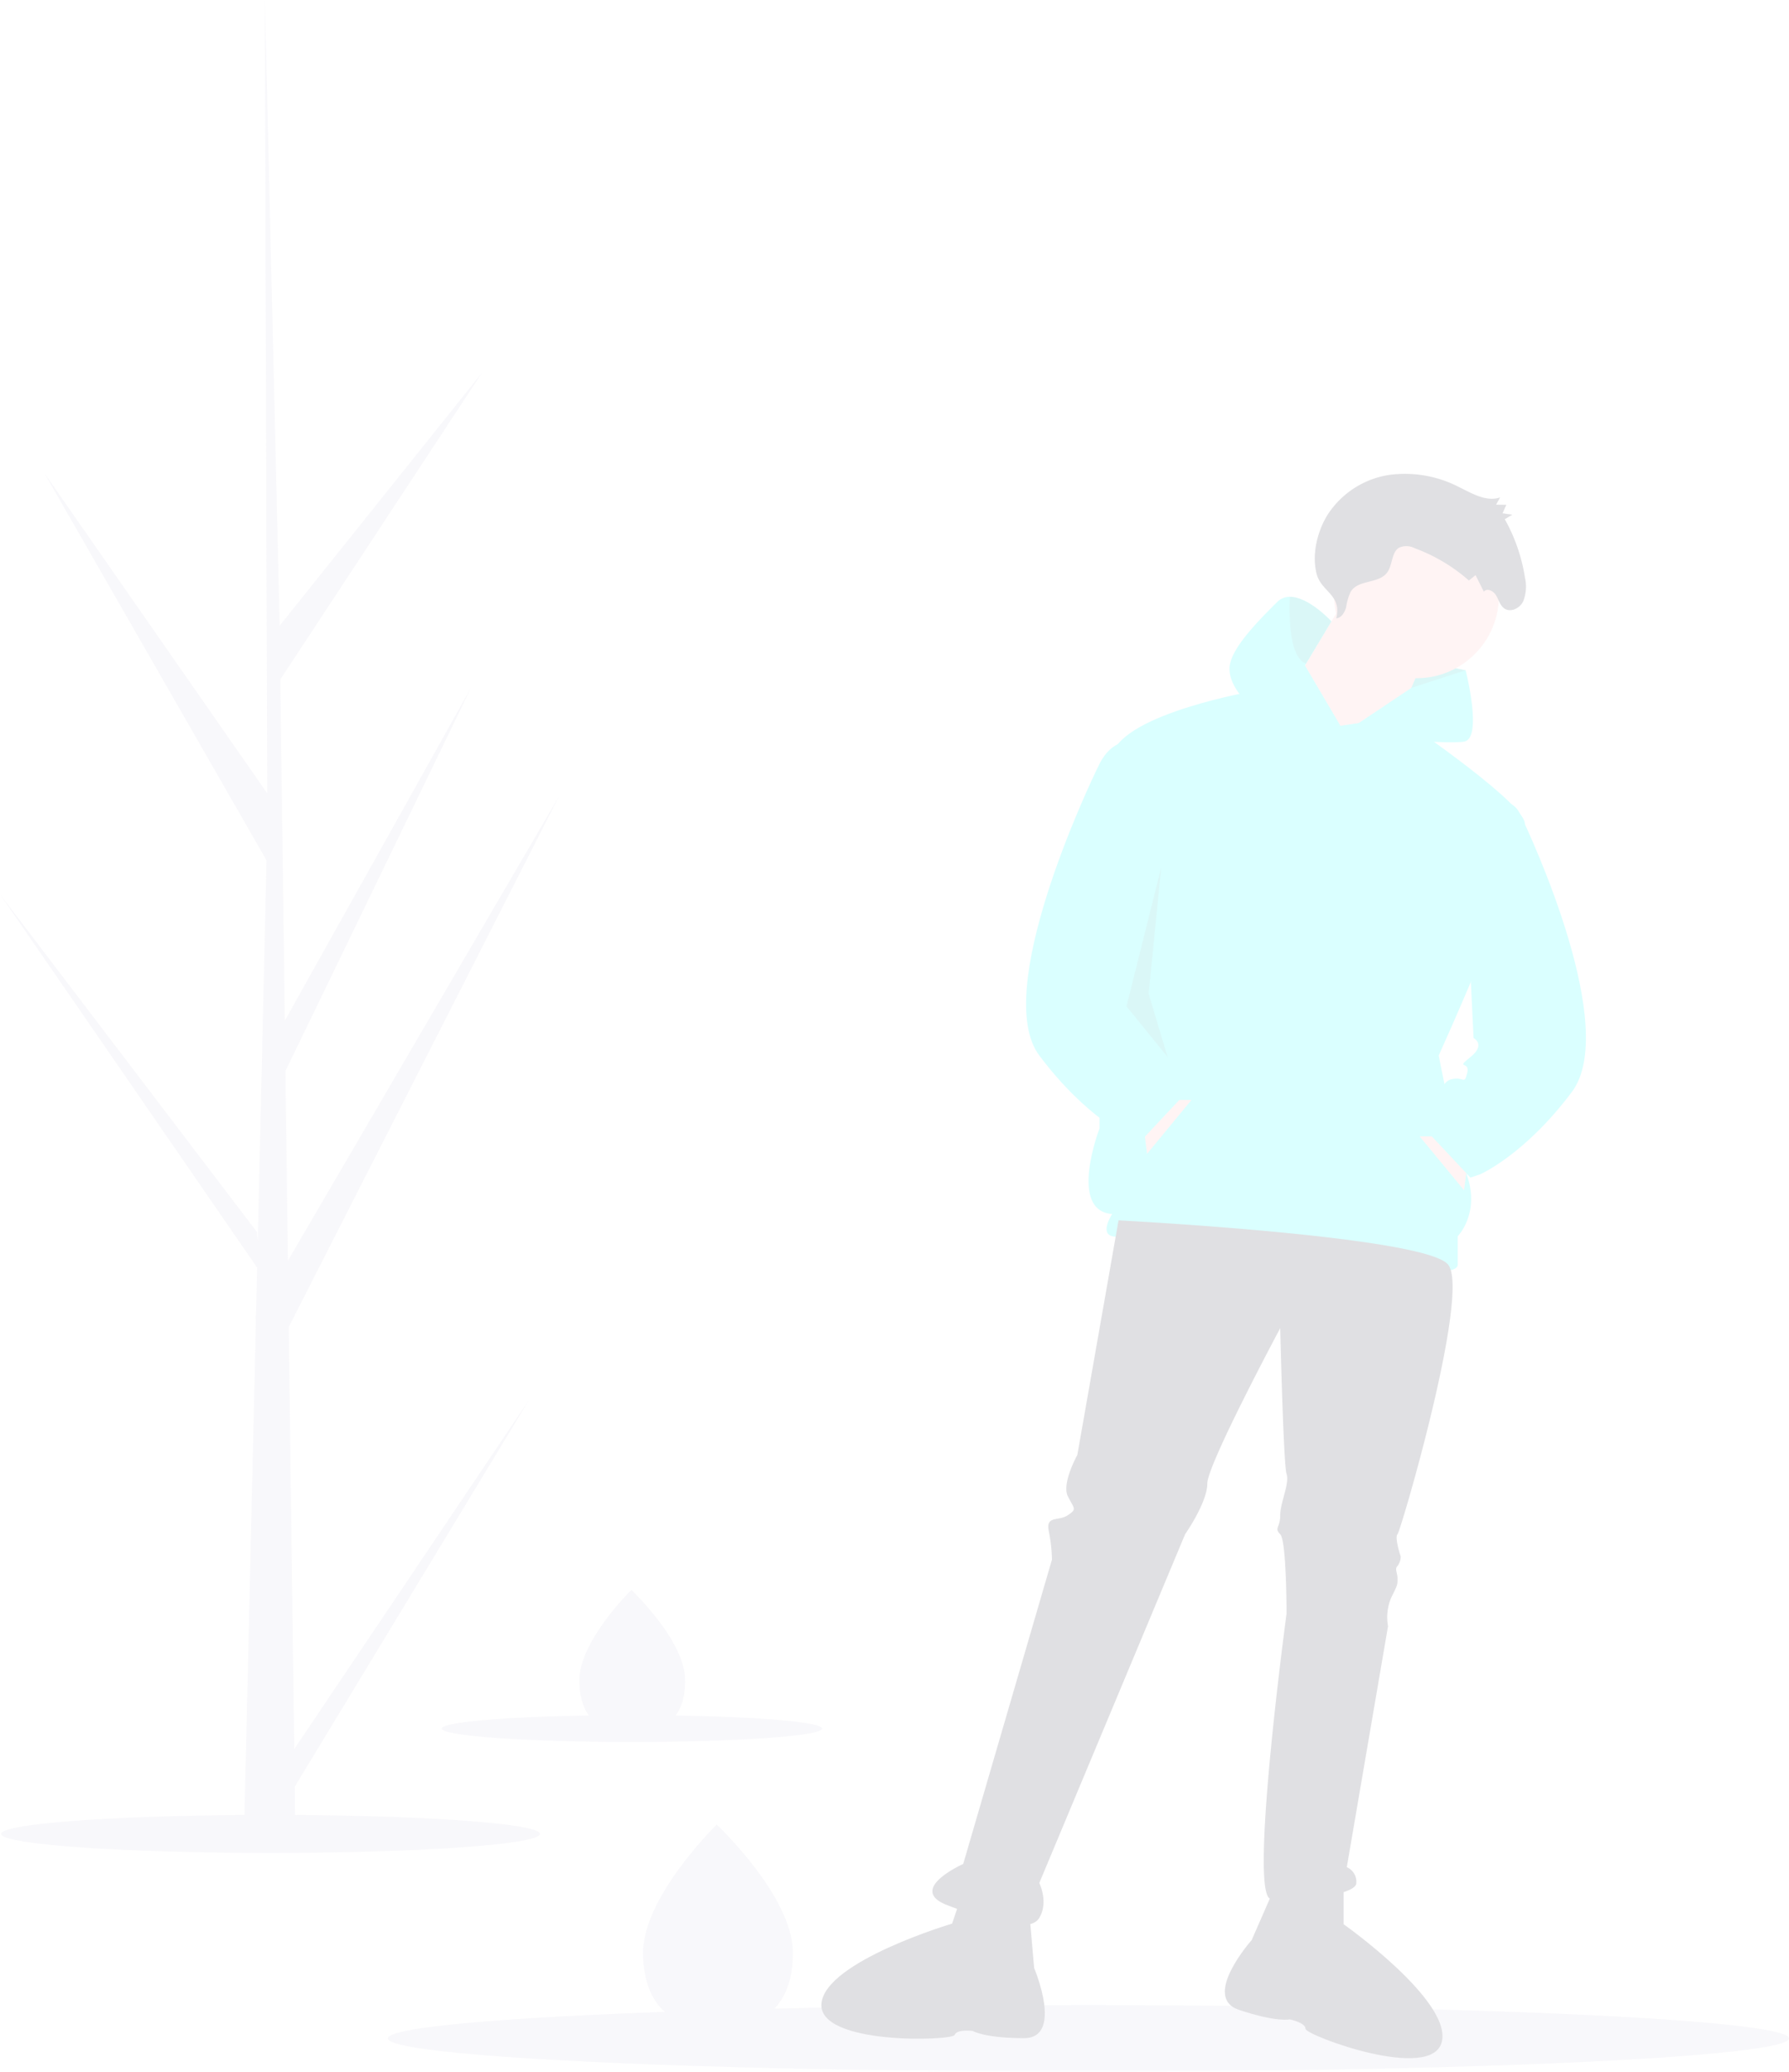 <svg xmlns="http://www.w3.org/2000/svg" width="322.286" height="373.15" viewBox="0 0 322.286 373.15">
  <g id="Group_19" data-name="Group 19" transform="translate(699 -848)" opacity="0.15">
    <ellipse id="Ellipse_5" data-name="Ellipse 5" cx="48.542" cy="3.426" rx="48.542" ry="3.426" transform="translate(-698.804 1174.893)" fill="#d0cde1"/>
    <ellipse id="Ellipse_6" data-name="Ellipse 6" cx="126.209" cy="5.996" rx="126.209" ry="5.996" transform="translate(-629.132 1209.158)" fill="#d0cde1"/>
    <path id="Path_40" data-name="Path 40" d="M450.623,213.692l2.284-4-11.422-2.284-1.142,5.711,1.713,4.569Z" transform="translate(-887.872 759.038)" fill="#07ffff"/>
    <path id="Path_41" data-name="Path 41" d="M450.623,213.692l2.284-4-11.422-2.284-1.142,5.711,1.713,4.569Z" transform="translate(-887.872 759.038)" opacity="0.2"/>
    <circle id="Ellipse_7" data-name="Ellipse 7" cx="14.848" cy="14.848" r="14.848" transform="translate(-458.664 940.464)" fill="#ffb8b8"/>
    <path id="Path_42" data-name="Path 42" d="M415.837,187.91,403.844,207.9l17.7,10.279,9.137-21.13Z" transform="translate(-872.216 767.402)" fill="#ffb8b8"/>
    <path id="Path_43" data-name="Path 43" d="M527.9,347.487,512.483,341.2s-23.414,4-25.7,11.422-2.284,67.388-2.284,67.388-5.711,14.848,2.284,15.419c0,0-2.284,3.427,0,4s25.7,0,34.836,2.855,27.412,5.14,27.412,2.284v-5.14s4-4,1.713-10.851-5.14-21.7-5.14-21.7,17.132-37.691,15.419-42.26-22.63-18.7-22.63-18.7Z" transform="translate(-985.424 631.239)" fill="#07ffff"/>
    <path id="Path_44" data-name="Path 44" d="M360.844,352.05l.571,4.569,8-9.708h-2.855Z" transform="translate(-853.773 699.204)" fill="#ffb8b8"/>
    <path id="Path_45" data-name="Path 45" d="M546.972,334.761l-16.561-4s-3.426-2.855-3.426-6.282,5.14-8.566,8.566-11.993a3.161,3.161,0,0,1,2.3-.954c3.392-.029,7.5,4.42,7.5,4.42l-4.563,7.613-.206.337Z" transform="translate(-1004.493 643.966)" fill="#07ffff"/>
    <path id="Path_46" data-name="Path 46" d="M574.749,337.879l9.792-3.174s3.141,12.278-.286,12.849-22.272-1.142-22.272-1.142Z" transform="translate(-1019.506 634.028)" fill="#07ffff"/>
    <path id="Path_47" data-name="Path 47" d="M466.8,508.2l-7.424,42.26s-2.855,5.14-1.713,7.424,1.713,2.284,0,3.426-4,0-3.427,2.855a29.15,29.15,0,0,1,.571,5.14l-15.99,54.824s-10.28,4.569-2.855,7.424,14.848,5.14,16.561,2.284,0-6.282,0-6.282l26.27-62.819s4-5.711,4-9.137,13.135-27.983,13.135-27.983.571,24.556,1.142,26.27-1.142,5.14-1.142,7.424-1.142,2.284,0,3.427,1.142,14.277,1.142,14.277-6.853,50.826-2.855,51.4,15.419-.571,15.419-2.855a2.849,2.849,0,0,0-1.713-2.855l7.424-43.4a9.087,9.087,0,0,1,.571-5.14c1.142-2.284,1.142-2.284,1.142-3.426s-.571-1.713,0-2.284a2.82,2.82,0,0,0,.571-1.713s-1.142-3.426-.571-4,13.135-43.4,9.137-48.542S466.8,508.2,466.8,508.2Z" transform="translate(-964.297 559.61)" fill="#2f2e41"/>
    <path id="Path_48" data-name="Path 48" d="M534.352,718.776l-4,9.137s-9.137,10.279-2.284,12.564,9.137,1.713,9.137,1.713,2.855.571,2.855,1.713,22.843,9.708,24.557,2.284-17.7-21.13-17.7-21.13V718.2Z" transform="translate(-1003.866 469.537)" fill="#2f2e41"/>
    <path id="Path_49" data-name="Path 49" d="M435.712,723.186l.865,9.936s5.369,12.662-1.855,12.634-9.205-1.3-9.205-1.3-2.888-.372-3.253.71-24.748,1.891-24-5.691S421.8,725.119,421.8,725.119l2.192-6.493Z" transform="translate(-949.277 469.357)" fill="#2f2e41"/>
    <path id="Path_50" data-name="Path 50" d="M557.754,298.756c.917-.062,1.529-1.061,1.783-2.012a9.887,9.887,0,0,1,.837-2.811c1.42-2.24,5.111-1.335,6.61-3.514.922-1.34.729-3.522,2.06-4.375a3.235,3.235,0,0,1,2.838.077,31.015,31.015,0,0,1,9.775,5.822l1.192-.971,1.49,2.978c.578-.7,1.691-.156,2.176.618s.72,1.764,1.411,2.327c1.1.9,2.822.138,3.489-1.166a7.2,7.2,0,0,0,.326-4.364,31.259,31.259,0,0,0-3.625-10.463l1.363-.818-1.762-.252.674-1.53-1.846-.022.729-1.308c-2.481.851-5.045-.708-7.414-1.871a21.176,21.176,0,0,0-12.726-2.155,16.086,16.086,0,0,0-10.881,7.068c-1.876,2.95-2.96,7.234-2.022,10.767C555.081,293.995,558.8,294.495,557.754,298.756Z" transform="translate(-1016.032 660.621)" fill="#2f2e41"/>
    <path id="Path_51" data-name="Path 51" d="M481.757,357.188s-3.426-.571-5.711,4S456.63,402.3,465.2,413.725s16.561,14.848,16.561,14.848l1.713.571,8.566-9.137-2.855-4s0-4-2.284-4.569-2.284,1.142-2.855-1.142,2.284-.571-.571-2.855-.571-3.427-.571-3.427Z" transform="translate(-976.97 624.394)" fill="#07ffff"/>
    <path id="Path_52" data-name="Path 52" d="M456.41,363.55l-.571,4.569-8-9.708H450.7Z" transform="translate(-891.089 694.271)" fill="#ffb8b8"/>
    <path id="Path_53" data-name="Path 53" d="M595.122,377.489s8-4,10.279.571,17.989,38.834,9.423,50.255-16.561,14.848-16.561,14.848l-1.713.571-8.566-9.137,2.855-4s0-4,2.284-4.569,2.284,1.142,2.855-1.142-2.284-.571.571-2.855.571-3.426.571-3.426Z" transform="translate(-1030.657 616.371)" fill="#07ffff"/>
    <path id="Path_54" data-name="Path 54" d="M361.626,273.41l-6.282,25.128,7.424,9.137-3.427-11.422Z" transform="translate(-851.414 730.729)" opacity="0.2"/>
    <path id="Path_55" data-name="Path 55" d="M553.478,315.955l-4.563,7.613c-2.867-.994-3.107-7.647-2.941-12.033C549.366,311.506,553.478,315.955,553.478,315.955Z" transform="translate(-1012.622 643.965)" opacity="0.2"/>
    <path id="Path_56" data-name="Path 56" d="M368.98,721.729c.1,10.162-5.907,13.769-13.359,13.841q-.26,0-.517,0-.518-.006-1.026-.037c-6.73-.411-11.992-4.089-12.084-13.54-.1-9.78,12.284-22.244,13.212-23.166h0l.053-.053S368.881,711.568,368.98,721.729Z" transform="translate(-925.148 477.872)" fill="#d0cde1"/>
    <path id="Path_57" data-name="Path 57" d="M340.952,640.967c.07,7.173-4.17,9.719-9.43,9.77q-.183,0-.365,0-.366,0-.724-.026c-4.75-.29-8.465-2.887-8.53-9.558-.067-6.9,8.671-15.7,9.326-16.353h0l.038-.037S340.882,633.795,340.952,640.967Z" transform="translate(-916.531 509.616)" fill="#d0cde1"/>
    <ellipse id="Ellipse_8" data-name="Ellipse 8" cx="34.265" cy="2.419" rx="34.265" ry="2.419" transform="translate(-619.423 1156.926)" fill="#d0cde1"/>
    <path id="Path_60" data-name="Path 60" d="M192.143,438.35l42.3-62.9-42.212,69.67.088,7.078q-4.632.035-9.174-.154l2.1-90.985-.057-.7.077-.136.2-8.6L139.14,284.367l46.268,60.82.164,1.817,1.585-68.742-40.01-69.728,40.124,57.651-.419-142.416v-.474l.014.466L189.522,236l36.464-45.593-36.345,55.263.8,61.488,33.555-60.01L190.561,316.2,191,350.393,239.8,266.8l-48.649,95.521Z" transform="translate(-838.14 724.705)" fill="#d0cde1"/>
  </g>
</svg>
